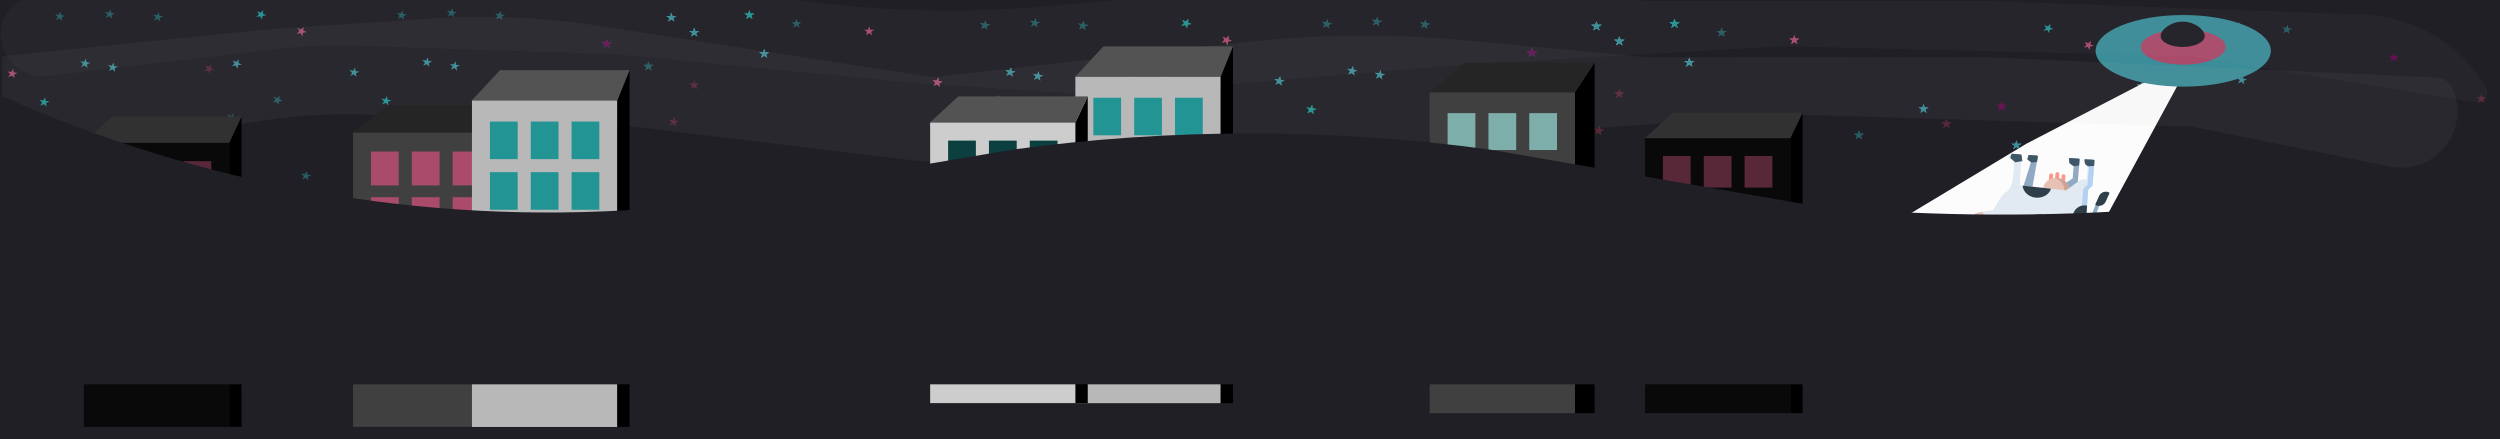 <svg width="1997" height="351" viewBox="0 0 1997 351" fill="none" xmlns="http://www.w3.org/2000/svg">
<g id="BlogHeader" clip-path="url(#clip0)">
<rect id="background" width="1997" height="351" fill="#1F1F25"/>
<g id="Stars">
<path id="Star" d="M1275.23 17L1276.2 19.764H1279.32L1276.79 21.472L1277.76 24.236L1275.23 22.528L1272.7 24.236L1273.67 21.472L1271.14 19.764H1274.27L1275.23 17Z" fill="#3B8D99"/>
<path id="Star_2" d="M1293.51 29L1294.48 31.764H1297.6L1295.07 33.472L1296.04 36.236L1293.51 34.528L1290.98 36.236L1291.95 33.472L1289.42 31.764H1292.54L1293.51 29Z" fill="#3B8D99"/>
<path id="Star_3" d="M1337.59 15L1338.56 17.764H1341.68L1339.16 19.472L1340.12 22.236L1337.59 20.528L1335.07 22.236L1336.03 19.472L1333.5 17.764H1336.63L1337.59 15Z" fill="#239494"/>
<path id="Star_4" d="M1223.62 38L1224.59 40.764H1227.71L1225.18 42.472L1226.15 45.236L1223.62 43.528L1221.09 45.236L1222.06 42.472L1219.53 40.764H1222.66L1223.62 38Z" fill="#265B63"/>
<path id="Star_5" d="M1256.95 56L1257.92 58.764H1261.04L1258.52 60.472L1259.48 63.236L1256.95 61.528L1254.42 63.236L1255.39 60.472L1252.86 58.764H1255.99L1256.95 56Z" fill="#265B63"/>
<path id="Star_6" d="M1375.23 22L1376.19 24.764H1379.32L1376.79 26.472L1377.75 29.236L1375.23 27.528L1372.7 29.236L1373.66 26.472L1371.14 24.764H1374.26L1375.23 22Z" fill="#265B63"/>
<path id="Star_7" d="M1349.42 46L1350.39 48.764H1353.51L1350.98 50.472L1351.95 53.236L1349.42 51.528L1346.89 53.236L1347.86 50.472L1345.33 48.764H1348.46L1349.42 46Z" fill="#3B8D99"/>
<path id="Star_8" d="M1275.23 17L1276.2 19.764H1279.32L1276.79 21.472L1277.76 24.236L1275.23 22.528L1272.7 24.236L1273.67 21.472L1271.14 19.764H1274.27L1275.23 17Z" fill="#3B8D99"/>
<path id="Star_9" d="M1293.51 29L1294.48 31.764H1297.6L1295.07 33.472L1296.04 36.236L1293.51 34.528L1290.98 36.236L1291.95 33.472L1289.42 31.764H1292.54L1293.51 29Z" fill="#3B8D99"/>
<path id="Star_10" d="M1337.59 15L1338.56 17.764H1341.68L1339.16 19.472L1340.12 22.236L1337.59 20.528L1335.07 22.236L1336.03 19.472L1333.5 17.764H1336.63L1337.59 15Z" fill="#239494"/>
<path id="Star_11" d="M1223.62 38L1224.59 40.764H1227.71L1225.18 42.472L1226.15 45.236L1223.62 43.528L1221.09 45.236L1222.06 42.472L1219.53 40.764H1222.66L1223.62 38Z" fill="#670852"/>
<path id="Star_12" d="M1256.95 56L1257.92 58.764H1261.04L1258.52 60.472L1259.48 63.236L1256.95 61.528L1254.42 63.236L1255.39 60.472L1252.86 58.764H1255.99L1256.95 56Z" fill="#265B63"/>
<path id="Star_13" d="M1349.42 46L1350.39 48.764H1353.51L1350.98 50.472L1351.95 53.236L1349.42 51.528L1346.89 53.236L1347.86 50.472L1345.33 48.764H1348.46L1349.42 46Z" fill="#3B8D99"/>
<path id="Star_14" d="M1536.51 83L1537.47 85.764H1540.6L1538.07 87.472L1539.04 90.236L1536.51 88.528L1533.98 90.236L1534.95 87.472L1532.42 85.764H1535.54L1536.51 83Z" fill="#3B8D99"/>
<path id="Star_15" d="M1554.79 95L1555.75 97.764H1558.88L1556.35 99.472L1557.32 102.236L1554.79 100.528L1552.26 102.236L1553.22 99.472L1550.7 97.764H1553.82L1554.79 95Z" fill="#582838"/>
<path id="Star_16" d="M1598.87 81L1599.84 83.764H1602.96L1600.43 85.472L1601.4 88.236L1598.87 86.528L1596.34 88.236L1597.31 85.472L1594.78 83.764H1597.91L1598.87 81Z" fill="#670852"/>
<path id="Star_17" d="M1484.9 104L1485.86 106.764H1488.99L1486.46 108.472L1487.43 111.236L1484.9 109.528L1482.37 111.236L1483.34 108.472L1480.81 106.764H1483.93L1484.9 104Z" fill="#265B63"/>
<path id="Star_18" d="M1610.7 112L1611.66 114.764H1614.79L1612.26 116.472L1613.23 119.236L1610.7 117.528L1608.17 119.236L1609.14 116.472L1606.61 114.764H1609.73L1610.7 112Z" fill="#3B8D99"/>
<path id="Star_19" d="M1433.29 28L1434.25 30.764H1437.38L1434.85 32.472L1435.82 35.236L1433.29 33.528L1430.76 35.236L1431.73 32.472L1429.2 30.764H1432.32L1433.29 28Z" fill="#AA4B6B"/>
<path id="Star_20" d="M1293.51 71L1294.48 73.764H1297.6L1295.07 75.472L1296.04 78.236L1293.51 76.528L1290.98 78.236L1291.95 75.472L1289.42 73.764H1292.54L1293.51 71Z" fill="#582838"/>
<path id="Star_21" d="M1279.06 107.944L1276.87 105.876L1274.07 107.178L1275.51 104.597L1273.32 102.529L1276.4 103.002L1277.84 100.422L1278.3 103.295L1281.39 103.769L1278.59 105.071L1279.06 107.944Z" fill="#582838"/>
<path id="Star_22" d="M1201.21 155.42L1199.02 153.352L1196.23 154.654L1197.66 152.073L1195.47 150.005L1198.55 150.478L1199.99 147.898L1200.46 150.771L1203.54 151.244L1200.75 152.547L1201.21 155.42Z" fill="#3B8D99"/>
<path id="Star_23" d="M1239.15 109.77L1236.96 107.701L1234.17 109.003L1235.6 106.423L1233.41 104.354L1236.49 104.828L1237.93 102.247L1238.4 105.121L1241.48 105.594L1238.69 106.896L1239.15 109.77Z" fill="#265B63"/>
<path id="Star_24" d="M985.291 151.145L983.096 149.077L980.303 150.379L981.74 147.798L979.545 145.73L982.628 146.203L984.065 143.623L984.533 146.496L987.616 146.97L984.823 148.272L985.291 151.145Z" fill="#265B63"/>
<path id="Star_25" d="M868.973 196.42L866.778 194.352L863.985 195.654L865.422 193.073L863.227 191.005L866.31 191.478L867.747 188.898L868.215 191.771L871.298 192.244L868.505 193.547L868.973 196.42Z" fill="#3B8D99"/>
<path id="Star_26" d="M830.996 64.427L828.801 62.359L826.008 63.661L827.445 61.08L825.25 59.012L828.333 59.486L829.77 56.905L830.238 59.778L833.321 60.252L830.527 61.554L830.996 64.427Z" fill="#3B8D99"/>
<path id="Star_27" d="M808.873 61.317L806.678 59.248L803.885 60.551L805.322 57.97L803.127 55.902L806.21 56.375L807.647 53.794L808.115 56.668L811.198 57.142L808.405 58.444L808.873 61.317Z" fill="#3B8D99"/>
<path id="Star_28" d="M776.208 92.204L774.013 90.136L771.22 91.438L772.657 88.858L770.462 86.789L773.545 87.263L774.982 84.682L775.45 87.555L778.533 88.029L775.74 89.331L776.208 92.204Z" fill="#239494"/>
<path id="Star_29" d="M867.017 24.145L864.823 22.077L862.029 23.379L863.466 20.798L861.271 18.73L864.354 19.203L865.791 16.623L866.259 19.496L869.342 19.97L866.549 21.272L867.017 24.145Z" fill="#265B63"/>
<path id="Star_30" d="M828.547 21.944L826.352 19.876L823.558 21.178L824.995 18.597L822.8 16.529L825.883 17.002L827.32 14.422L827.789 17.295L830.872 17.769L828.078 19.071L828.547 21.944Z" fill="#265B63"/>
<path id="Star_31" d="M750.7 69.42L748.505 67.352L745.711 68.654L747.148 66.073L744.953 64.005L748.036 64.478L749.473 61.898L749.942 64.771L753.025 65.245L750.231 66.547L750.7 69.42Z" fill="#AA4B6B"/>
<path id="Star_32" d="M788.638 23.77L786.444 21.701L783.65 23.003L785.087 20.423L782.892 18.354L785.975 18.828L787.412 16.247L787.881 19.12L790.964 19.594L788.17 20.896L788.638 23.77Z" fill="#265B63"/>
<path id="Star_33" d="M902.891 59.235L905.708 60.493L907.865 58.391L907.448 61.271L910.265 62.53L907.191 63.051L906.775 65.932L905.291 63.374L902.217 63.895L904.374 61.793L902.891 59.235Z" fill="#582838"/>
<path id="Star_34" d="M924.845 55.221L927.661 56.479L929.818 54.377L929.402 57.257L932.219 58.515L929.145 59.037L928.728 61.917L927.245 59.359L924.171 59.881L926.328 57.779L924.845 55.221Z" fill="#3B8D99"/>
<path id="Star_35" d="M944.388 15.894L947.205 17.152L949.362 15.05L948.945 17.93L951.762 19.188L948.688 19.71L948.272 22.59L946.788 20.032L943.714 20.554L945.871 18.452L944.388 15.894Z" fill="#239494"/>
<path id="Star_36" d="M883.597 108.459L886.413 109.717L888.57 107.615L888.154 110.495L890.971 111.754L887.897 112.275L887.48 115.155L885.997 112.598L882.923 113.119L885.08 111.017L883.597 108.459Z" fill="#265B63"/>
<path id="Star_37" d="M920.609 98.458L923.426 99.717L925.583 97.614L925.167 100.494L927.983 101.753L924.909 102.274L924.493 105.155L923.009 102.597L919.935 103.119L922.093 101.016L920.609 98.458Z" fill="#265B63"/>
<path id="Star_38" d="M976.667 29.337L979.484 30.595L981.641 28.492L981.225 31.373L984.041 32.631L980.967 33.153L980.551 36.033L979.068 33.475L975.994 33.997L978.151 31.895L976.667 29.337Z" fill="#AA4B6B"/>
<path id="Star_39" d="M957.515 84.216L960.332 85.474L962.489 83.372L962.072 86.252L964.889 87.51L961.815 88.032L961.399 90.912L959.915 88.354L956.841 88.876L958.998 86.774L957.515 84.216Z" fill="#265B63"/>
<path id="Star_40" d="M1104.1 63.427L1101.91 61.359L1099.11 62.661L1100.55 60.08L1098.35 58.012L1101.44 58.486L1102.87 55.905L1103.34 58.778L1106.43 59.252L1103.63 60.554L1104.1 63.427Z" fill="#3B8D99"/>
<path id="Star_41" d="M1081.98 60.317L1079.78 58.248L1076.99 59.551L1078.43 56.97L1076.23 54.902L1079.31 55.375L1080.75 52.794L1081.22 55.668L1084.3 56.142L1081.51 57.444L1081.98 60.317Z" fill="#3B8D99"/>
<path id="Star_42" d="M1049.31 91.204L1047.12 89.136L1044.32 90.438L1045.76 87.858L1043.57 85.789L1046.65 86.263L1048.09 83.682L1048.56 86.555L1051.64 87.029L1048.84 88.331L1049.31 91.204Z" fill="#239494"/>
<path id="Star_43" d="M1140.12 23.145L1137.93 21.077L1135.13 22.379L1136.57 19.798L1134.38 17.73L1137.46 18.203L1138.9 15.623L1139.36 18.496L1142.45 18.97L1139.65 20.272L1140.12 23.145Z" fill="#265B63"/>
<path id="Star_44" d="M1101.65 20.944L1099.46 18.876L1096.66 20.178L1098.1 17.597L1095.91 15.529L1098.99 16.002L1100.43 13.422L1100.89 16.295L1103.98 16.769L1101.18 18.071L1101.65 20.944Z" fill="#265B63"/>
<path id="Star_45" d="M1023.8 68.42L1021.61 66.352L1018.82 67.654L1020.25 65.073L1018.06 63.005L1021.14 63.478L1022.58 60.898L1023.05 63.771L1026.13 64.245L1023.34 65.547L1023.8 68.42Z" fill="#3B8D99"/>
<path id="Star_46" d="M1061.74 22.77L1059.55 20.701L1056.75 22.003L1058.19 19.423L1056 17.354L1059.08 17.828L1060.52 15.247L1060.99 18.12L1064.07 18.594L1061.27 19.896L1061.74 22.77Z" fill="#265B63"/>
</g>
<g id="Stars_2">
<path id="Star_47" d="M1275.23 17L1276.2 19.764H1279.32L1276.79 21.472L1277.76 24.236L1275.23 22.528L1272.7 24.236L1273.67 21.472L1271.14 19.764H1274.27L1275.23 17Z" fill="#3B8D99"/>
<path id="Star_48" d="M1293.51 29L1294.48 31.764H1297.6L1295.07 33.472L1296.04 36.236L1293.51 34.528L1290.98 36.236L1291.95 33.472L1289.42 31.764H1292.54L1293.51 29Z" fill="#3B8D99"/>
<path id="Star_49" d="M1337.59 15L1338.56 17.764H1341.68L1339.16 19.472L1340.12 22.236L1337.59 20.528L1335.07 22.236L1336.03 19.472L1333.5 17.764H1336.63L1337.59 15Z" fill="#239494"/>
<path id="Star_50" d="M1223.62 38L1224.59 40.764H1227.71L1225.18 42.472L1226.15 45.236L1223.62 43.528L1221.09 45.236L1222.06 42.472L1219.53 40.764H1222.66L1223.62 38Z" fill="#265B63"/>
<path id="Star_51" d="M1256.95 56L1257.92 58.764H1261.04L1258.52 60.472L1259.48 63.236L1256.95 61.528L1254.42 63.236L1255.39 60.472L1252.86 58.764H1255.99L1256.95 56Z" fill="#265B63"/>
<path id="Star_52" d="M1375.23 22L1376.19 24.764H1379.32L1376.79 26.472L1377.75 29.236L1375.23 27.528L1372.7 29.236L1373.66 26.472L1371.14 24.764H1374.26L1375.23 22Z" fill="#265B63"/>
<path id="Star_53" d="M1349.42 46L1350.39 48.764H1353.51L1350.98 50.472L1351.95 53.236L1349.42 51.528L1346.89 53.236L1347.86 50.472L1345.33 48.764H1348.46L1349.42 46Z" fill="#3B8D99"/>
<path id="Star_54" d="M1275.23 17L1276.2 19.764H1279.32L1276.79 21.472L1277.76 24.236L1275.23 22.528L1272.7 24.236L1273.67 21.472L1271.14 19.764H1274.27L1275.23 17Z" fill="#3B8D99"/>
<path id="Star_55" d="M1293.51 29L1294.48 31.764H1297.6L1295.07 33.472L1296.04 36.236L1293.51 34.528L1290.98 36.236L1291.95 33.472L1289.42 31.764H1292.54L1293.51 29Z" fill="#3B8D99"/>
<path id="Star_56" d="M1337.59 15L1338.56 17.764H1341.68L1339.16 19.472L1340.12 22.236L1337.59 20.528L1335.07 22.236L1336.03 19.472L1333.5 17.764H1336.63L1337.59 15Z" fill="#239494"/>
<path id="Star_57" d="M1223.62 38L1224.59 40.764H1227.71L1225.18 42.472L1226.15 45.236L1223.62 43.528L1221.09 45.236L1222.06 42.472L1219.53 40.764H1222.66L1223.62 38Z" fill="#670852"/>
<path id="Star_58" d="M1256.95 56L1257.92 58.764H1261.04L1258.52 60.472L1259.48 63.236L1256.95 61.528L1254.42 63.236L1255.39 60.472L1252.86 58.764H1255.99L1256.95 56Z" fill="#265B63"/>
<path id="Star_59" d="M1349.42 46L1350.39 48.764H1353.51L1350.98 50.472L1351.95 53.236L1349.42 51.528L1346.89 53.236L1347.86 50.472L1345.33 48.764H1348.46L1349.42 46Z" fill="#3B8D99"/>
<path id="Star_60" d="M1536.51 83L1537.47 85.764H1540.6L1538.07 87.472L1539.04 90.236L1536.51 88.528L1533.98 90.236L1534.95 87.472L1532.42 85.764H1535.54L1536.51 83Z" fill="#3B8D99"/>
<path id="Star_61" d="M1554.79 95L1555.75 97.764H1558.88L1556.35 99.472L1557.32 102.236L1554.79 100.528L1552.26 102.236L1553.22 99.472L1550.7 97.764H1553.82L1554.79 95Z" fill="#582838"/>
<path id="Star_62" d="M1598.87 81L1599.84 83.764H1602.96L1600.43 85.472L1601.4 88.236L1598.87 86.528L1596.34 88.236L1597.31 85.472L1594.78 83.764H1597.91L1598.87 81Z" fill="#670852"/>
<path id="Star_63" d="M1484.9 104L1485.86 106.764H1488.99L1486.46 108.472L1487.43 111.236L1484.9 109.528L1482.37 111.236L1483.34 108.472L1480.81 106.764H1483.93L1484.9 104Z" fill="#265B63"/>
<path id="Star_64" d="M1610.7 112L1611.66 114.764H1614.79L1612.26 116.472L1613.23 119.236L1610.7 117.528L1608.17 119.236L1609.14 116.472L1606.61 114.764H1609.73L1610.7 112Z" fill="#3B8D99"/>
<path id="Star_65" d="M1433.29 28L1434.25 30.764H1437.38L1434.85 32.472L1435.82 35.236L1433.29 33.528L1430.76 35.236L1431.73 32.472L1429.2 30.764H1432.32L1433.29 28Z" fill="#AA4B6B"/>
<path id="Star_66" d="M1293.51 71L1294.48 73.764H1297.6L1295.07 75.472L1296.04 78.236L1293.51 76.528L1290.98 78.236L1291.95 75.472L1289.42 73.764H1292.54L1293.51 71Z" fill="#582838"/>
<path id="Star_67" d="M1279.06 107.944L1276.87 105.876L1274.07 107.178L1275.51 104.597L1273.32 102.529L1276.4 103.002L1277.84 100.422L1278.3 103.295L1281.39 103.769L1278.59 105.071L1279.06 107.944Z" fill="#582838"/>
<path id="Star_68" d="M1201.21 155.42L1199.02 153.352L1196.23 154.654L1197.66 152.073L1195.47 150.005L1198.55 150.478L1199.99 147.898L1200.46 150.771L1203.54 151.244L1200.75 152.547L1201.21 155.42Z" fill="#3B8D99"/>
<path id="Star_69" d="M1239.15 109.77L1236.96 107.701L1234.17 109.003L1235.6 106.423L1233.41 104.354L1236.49 104.828L1237.93 102.247L1238.4 105.121L1241.48 105.594L1238.69 106.896L1239.15 109.77Z" fill="#265B63"/>
<path id="Star_70" d="M985.291 151.145L983.096 149.077L980.303 150.379L981.74 147.798L979.545 145.73L982.628 146.203L984.065 143.623L984.533 146.496L987.616 146.97L984.823 148.272L985.291 151.145Z" fill="#265B63"/>
<path id="Star_71" d="M868.973 196.42L866.778 194.352L863.985 195.654L865.422 193.073L863.227 191.005L866.31 191.478L867.747 188.898L868.215 191.771L871.298 192.244L868.505 193.547L868.973 196.42Z" fill="#3B8D99"/>
<path id="Star_72" d="M830.996 64.427L828.801 62.359L826.008 63.661L827.445 61.08L825.25 59.012L828.333 59.486L829.77 56.905L830.238 59.778L833.321 60.252L830.527 61.554L830.996 64.427Z" fill="#3B8D99"/>
<path id="Star_73" d="M808.873 61.317L806.678 59.248L803.885 60.551L805.322 57.97L803.127 55.902L806.21 56.375L807.647 53.794L808.115 56.668L811.198 57.142L808.405 58.444L808.873 61.317Z" fill="#3B8D99"/>
<path id="Star_74" d="M776.208 92.204L774.013 90.136L771.22 91.438L772.657 88.858L770.462 86.789L773.545 87.263L774.982 84.682L775.45 87.555L778.533 88.029L775.74 89.331L776.208 92.204Z" fill="#239494"/>
<path id="Star_75" d="M867.017 24.145L864.823 22.077L862.029 23.379L863.466 20.798L861.271 18.73L864.354 19.203L865.791 16.623L866.259 19.496L869.342 19.97L866.549 21.272L867.017 24.145Z" fill="#265B63"/>
<path id="Star_76" d="M828.547 21.944L826.352 19.876L823.558 21.178L824.995 18.597L822.8 16.529L825.883 17.002L827.32 14.422L827.789 17.295L830.872 17.769L828.078 19.071L828.547 21.944Z" fill="#265B63"/>
<path id="Star_77" d="M750.699 69.42L748.504 67.352L745.711 68.654L747.148 66.073L744.953 64.005L748.036 64.478L749.473 61.898L749.941 64.771L753.024 65.245L750.231 66.547L750.699 69.42Z" fill="#AA4B6B"/>
<path id="Star_78" d="M788.638 23.77L786.444 21.701L783.65 23.003L785.087 20.423L782.892 18.354L785.975 18.828L787.412 16.247L787.881 19.12L790.964 19.594L788.17 20.896L788.638 23.77Z" fill="#265B63"/>
<path id="Star_79" d="M902.891 59.235L905.708 60.493L907.865 58.391L907.448 61.271L910.265 62.53L907.191 63.051L906.775 65.932L905.291 63.374L902.217 63.895L904.374 61.793L902.891 59.235Z" fill="#582838"/>
<path id="Star_80" d="M924.845 55.221L927.661 56.479L929.818 54.377L929.402 57.257L932.219 58.515L929.145 59.037L928.728 61.917L927.245 59.359L924.171 59.881L926.328 57.779L924.845 55.221Z" fill="#3B8D99"/>
<path id="Star_81" d="M944.388 15.894L947.205 17.152L949.362 15.05L948.945 17.93L951.762 19.188L948.688 19.71L948.272 22.59L946.788 20.032L943.714 20.554L945.871 18.452L944.388 15.894Z" fill="#239494"/>
<path id="Star_82" d="M883.597 108.459L886.413 109.717L888.57 107.615L888.154 110.495L890.971 111.754L887.897 112.275L887.48 115.155L885.997 112.598L882.923 113.119L885.08 111.017L883.597 108.459Z" fill="#265B63"/>
<path id="Star_83" d="M920.609 98.458L923.426 99.717L925.583 97.614L925.167 100.494L927.983 101.753L924.909 102.274L924.493 105.155L923.009 102.597L919.935 103.119L922.093 101.016L920.609 98.458Z" fill="#265B63"/>
<path id="Star_84" d="M976.667 29.337L979.484 30.595L981.641 28.492L981.225 31.373L984.041 32.631L980.967 33.153L980.551 36.033L979.068 33.475L975.994 33.997L978.151 31.895L976.667 29.337Z" fill="#AA4B6B"/>
<path id="Star_85" d="M957.515 84.216L960.332 85.474L962.489 83.372L962.072 86.252L964.889 87.51L961.815 88.032L961.399 90.912L959.915 88.354L956.841 88.876L958.998 86.774L957.515 84.216Z" fill="#265B63"/>
<path id="Star_86" d="M1104.1 63.427L1101.91 61.359L1099.11 62.661L1100.55 60.08L1098.35 58.012L1101.44 58.486L1102.87 55.905L1103.34 58.778L1106.43 59.252L1103.63 60.554L1104.1 63.427Z" fill="#3B8D99"/>
<path id="Star_87" d="M1081.98 60.317L1079.78 58.248L1076.99 59.551L1078.43 56.97L1076.23 54.902L1079.31 55.375L1080.75 52.794L1081.22 55.668L1084.3 56.142L1081.51 57.444L1081.98 60.317Z" fill="#3B8D99"/>
<path id="Star_88" d="M1049.31 91.204L1047.12 89.136L1044.32 90.438L1045.76 87.858L1043.57 85.789L1046.65 86.263L1048.09 83.682L1048.56 86.555L1051.64 87.029L1048.84 88.331L1049.31 91.204Z" fill="#239494"/>
<path id="Star_89" d="M1140.12 23.145L1137.93 21.077L1135.13 22.379L1136.57 19.798L1134.38 17.73L1137.46 18.203L1138.9 15.623L1139.36 18.496L1142.45 18.97L1139.65 20.272L1140.12 23.145Z" fill="#265B63"/>
<path id="Star_90" d="M1101.65 20.944L1099.46 18.876L1096.66 20.178L1098.1 17.597L1095.91 15.529L1098.99 16.002L1100.43 13.422L1100.89 16.295L1103.98 16.769L1101.18 18.071L1101.65 20.944Z" fill="#265B63"/>
<path id="Star_91" d="M1023.8 68.42L1021.61 66.352L1018.82 67.654L1020.25 65.073L1018.06 63.005L1021.14 63.478L1022.58 60.898L1023.05 63.771L1026.13 64.245L1023.34 65.547L1023.8 68.42Z" fill="#3B8D99"/>
<path id="Star_92" d="M1061.74 22.77L1059.55 20.701L1056.75 22.003L1058.19 19.423L1056 17.354L1059.08 17.828L1060.52 15.247L1060.99 18.12L1064.07 18.594L1061.27 19.896L1061.74 22.77Z" fill="#265B63"/>
<path id="Star_93" d="M1912.2 42L1913.17 44.764H1916.29L1913.76 46.472L1914.73 49.236L1912.2 47.528L1909.67 49.236L1910.64 46.472L1908.11 44.764H1911.24L1912.2 42Z" fill="#670852"/>
<path id="Star_94" d="M1982.09 75L1983.06 77.764H1986.18L1983.65 79.472L1984.62 82.236L1982.09 80.528L1979.56 82.236L1980.53 79.472L1978 77.764H1981.13L1982.09 75Z" fill="#582838"/>
<path id="Star_95" d="M1632.97 19.894L1635.79 21.152L1637.94 19.05L1637.53 21.93L1640.34 23.188L1637.27 23.71L1636.85 26.59L1635.37 24.032L1632.3 24.554L1634.45 22.452L1632.97 19.894Z" fill="#239494"/>
<path id="Star_96" d="M1665.25 33.337L1668.07 34.595L1670.22 32.492L1669.81 35.373L1672.62 36.631L1669.55 37.153L1669.13 40.033L1667.65 37.475L1664.57 37.997L1666.73 35.895L1665.25 33.337Z" fill="#AA4B6B"/>
<path id="Star_97" d="M1792.68 67.427L1790.49 65.359L1787.69 66.661L1789.13 64.08L1786.94 62.012L1790.02 62.486L1791.46 59.905L1791.92 62.778L1795.01 63.252L1792.21 64.554L1792.68 67.427Z" fill="#3B8D99"/>
<path id="Star_98" d="M1770.56 64.317L1768.36 62.248L1765.57 63.551L1767.01 60.97L1764.81 58.902L1767.9 59.375L1769.33 56.794L1769.8 59.668L1772.88 60.142L1770.09 61.444L1770.56 64.317Z" fill="#3B8D99"/>
<path id="Star_99" d="M1828.7 27.145L1826.51 25.077L1823.71 26.379L1825.15 23.798L1822.96 21.73L1826.04 22.203L1827.48 19.623L1827.95 22.496L1831.03 22.97L1828.23 24.272L1828.7 27.145Z" fill="#265B63"/>
<path id="Star_100" d="M1790.23 24.944L1788.04 22.876L1785.24 24.178L1786.68 21.597L1784.49 19.529L1787.57 20.002L1789.01 17.422L1789.47 20.295L1792.56 20.769L1789.76 22.071L1790.23 24.944Z" fill="#265B63"/>
<path id="Star_101" d="M1712.39 72.42L1710.19 70.352L1707.4 71.654L1708.83 69.073L1706.64 67.005L1709.72 67.478L1711.16 64.898L1711.63 67.771L1714.71 68.245L1711.92 69.547L1712.39 72.42Z" fill="#3B8D99"/>
<path id="Star_102" d="M1750.32 26.77L1748.13 24.701L1745.34 26.003L1746.77 23.423L1744.58 21.354L1747.66 21.828L1749.1 19.247L1749.57 22.12L1752.65 22.594L1749.86 23.896L1750.32 26.77Z" fill="#265B63"/>
</g>
<g id="Stars_3">
<path id="Star_103" d="M536.232 10L537.197 12.764H540.322L537.794 14.472L538.76 17.236L536.232 15.528L533.704 17.236L534.669 14.472L532.141 12.764H535.266L536.232 10Z" fill="#3B8D99"/>
<path id="Star_104" d="M554.51 22L555.476 24.764H558.601L556.073 26.472L557.038 29.236L554.51 27.528L551.982 29.236L552.948 26.472L550.42 24.764H553.545L554.51 22Z" fill="#3B8D99"/>
<path id="Star_105" d="M598.594 8L599.559 10.764H602.684L600.156 12.472L601.122 15.236L598.594 13.528L596.066 15.236L597.031 12.472L594.503 10.764H597.628L598.594 8Z" fill="#239494"/>
<path id="Star_106" d="M484.621 31L485.587 33.764H488.712L486.184 35.472L487.149 38.236L484.621 36.528L482.093 38.236L483.059 35.472L480.531 33.764H483.656L484.621 31Z" fill="#265B63"/>
<path id="Star_107" d="M517.953 49L518.918 51.764H522.043L519.515 53.472L520.481 56.236L517.953 54.528L515.425 56.236L516.39 53.472L513.862 51.764H516.987L517.953 49Z" fill="#265B63"/>
<path id="Star_108" d="M636.227 15L637.192 17.764H640.317L637.789 19.472L638.755 22.236L636.227 20.528L633.699 22.236L634.664 19.472L632.136 17.764H635.261L636.227 15Z" fill="#265B63"/>
<path id="Star_109" d="M610.421 39L611.387 41.764H614.512L611.984 43.472L612.949 46.236L610.421 44.528L607.893 46.236L608.859 43.472L606.331 41.764H609.456L610.421 39Z" fill="#3B8D99"/>
<path id="Star_110" d="M536.232 10L537.197 12.764H540.322L537.794 14.472L538.76 17.236L536.232 15.528L533.704 17.236L534.669 14.472L532.141 12.764H535.266L536.232 10Z" fill="#3B8D99"/>
<path id="Star_111" d="M554.51 22L555.476 24.764H558.601L556.073 26.472L557.038 29.236L554.51 27.528L551.982 29.236L552.948 26.472L550.42 24.764H553.545L554.51 22Z" fill="#3B8D99"/>
<path id="Star_112" d="M598.594 8L599.559 10.764H602.684L600.156 12.472L601.122 15.236L598.594 13.528L596.066 15.236L597.031 12.472L594.503 10.764H597.628L598.594 8Z" fill="#239494"/>
<path id="Star_113" d="M484.621 31L485.587 33.764H488.712L486.184 35.472L487.149 38.236L484.621 36.528L482.093 38.236L483.059 35.472L480.531 33.764H483.656L484.621 31Z" fill="#670852"/>
<path id="Star_114" d="M517.953 49L518.918 51.764H522.043L519.515 53.472L520.481 56.236L517.953 54.528L515.425 56.236L516.39 53.472L513.862 51.764H516.987L517.953 49Z" fill="#265B63"/>
<path id="Star_115" d="M610.421 39L611.387 41.764H614.512L611.984 43.472L612.949 46.236L610.421 44.528L607.893 46.236L608.859 43.472L606.331 41.764H609.456L610.421 39Z" fill="#3B8D99"/>
<path id="Star_116" d="M797.509 76L798.474 78.764H801.599L799.071 80.472L800.037 83.236L797.509 81.528L794.981 83.236L795.946 80.472L793.419 78.764H796.543L797.509 76Z" fill="#3B8D99"/>
<path id="Star_117" d="M815.787 88L816.753 90.764H819.878L817.35 92.472L818.315 95.236L815.787 93.528L813.259 95.236L814.225 92.472L811.697 90.764H814.822L815.787 88Z" fill="#582838"/>
<path id="Star_118" d="M859.871 74L860.837 76.764H863.962L861.434 78.472L862.399 81.236L859.871 79.528L857.343 81.236L858.309 78.472L855.781 76.764H858.906L859.871 74Z" fill="#670852"/>
<path id="Star_119" d="M745.899 97L746.864 99.764H749.989L747.461 101.472L748.427 104.236L745.899 102.528L743.371 104.236L744.336 101.472L741.808 99.764H744.933L745.899 97Z" fill="#265B63"/>
<path id="Star_120" d="M871.699 105L872.664 107.764H875.789L873.261 109.472L874.227 112.236L871.699 110.528L869.171 112.236L870.136 109.472L867.608 107.764H870.733L871.699 105Z" fill="#3B8D99"/>
<path id="Star_121" d="M694.288 21L695.254 23.764H698.379L695.851 25.472L696.816 28.236L694.288 26.528L691.76 28.236L692.726 25.472L690.198 23.764H693.323L694.288 21Z" fill="#AA4B6B"/>
<path id="Star_122" d="M554.51 64L555.476 66.764H558.601L556.073 68.472L557.038 71.236L554.51 69.528L551.982 71.236L552.948 68.472L550.42 66.764H553.545L554.51 64Z" fill="#582838"/>
<path id="Star_123" d="M540.062 100.944L537.867 98.876L535.074 100.178L536.511 97.597L534.316 95.529L537.399 96.002L538.836 93.422L539.304 96.295L542.387 96.769L539.594 98.071L540.062 100.944Z" fill="#582838"/>
<path id="Star_124" d="M462.215 148.42L460.02 146.352L457.226 147.654L458.663 145.073L456.468 143.005L459.551 143.478L460.988 140.898L461.457 143.771L464.54 144.244L461.746 145.547L462.215 148.42Z" fill="#3B8D99"/>
<path id="Star_125" d="M500.154 102.77L497.959 100.701L495.165 102.003L496.602 99.423L494.407 97.354L497.49 97.828L498.927 95.247L499.396 98.121L502.479 98.594L499.685 99.896L500.154 102.77Z" fill="#265B63"/>
<path id="Star_126" d="M246.291 144.145L244.096 142.077L241.303 143.379L242.74 140.798L240.545 138.73L243.628 139.203L245.065 136.623L245.533 139.496L248.616 139.97L245.823 141.272L246.291 144.145Z" fill="#265B63"/>
<path id="Star_127" d="M129.973 189.42L127.778 187.352L124.985 188.654L126.422 186.073L124.227 184.005L127.31 184.478L128.747 181.898L129.215 184.771L132.298 185.244L129.505 186.547L129.973 189.42Z" fill="#3B8D99"/>
<path id="Star_128" d="M91.996 57.427L89.801 55.359L87.007 56.661L88.445 54.08L86.25 52.012L89.333 52.486L90.77 49.905L91.238 52.778L94.321 53.252L91.528 54.554L91.996 57.427Z" fill="#3B8D99"/>
<path id="Star_129" d="M69.873 54.317L67.678 52.248L64.885 53.551L66.322 50.97L64.127 48.902L67.21 49.375L68.647 46.794L69.115 49.668L72.198 50.142L69.405 51.444L69.873 54.317Z" fill="#3B8D99"/>
<path id="Star_130" d="M37.208 85.204L35.013 83.136L32.22 84.438L33.657 81.858L31.462 79.789L34.545 80.263L35.982 77.682L36.45 80.555L39.533 81.029L36.74 82.331L37.208 85.204Z" fill="#239494"/>
<path id="Star_131" d="M128.017 17.145L125.823 15.077L123.029 16.379L124.466 13.798L122.271 11.73L125.354 12.203L126.791 9.623L127.259 12.496L130.342 12.97L127.549 14.272L128.017 17.145Z" fill="#265B63"/>
<path id="Star_132" d="M89.547 14.944L87.352 12.876L84.558 14.178L85.995 11.597L83.8 9.529L86.883 10.002L88.32 7.422L88.789 10.295L91.872 10.769L89.078 12.071L89.547 14.944Z" fill="#265B63"/>
<path id="Star_133" d="M11.7 62.42L9.505 60.352L6.711 61.654L8.148 59.073L5.953 57.005L9.036 57.478L10.473 54.898L10.942 57.771L14.025 58.245L11.231 59.547L11.7 62.42Z" fill="#AA4B6B"/>
<path id="Star_134" d="M49.639 16.77L47.444 14.701L44.65 16.003L46.087 13.423L43.892 11.354L46.975 11.828L48.412 9.247L48.881 12.12L51.964 12.594L49.17 13.896L49.639 16.77Z" fill="#265B63"/>
<path id="Star_135" d="M163.891 52.235L166.708 53.493L168.865 51.391L168.448 54.271L171.265 55.53L168.191 56.051L167.775 58.932L166.291 56.374L163.217 56.895L165.374 54.793L163.891 52.235Z" fill="#582838"/>
<path id="Star_136" d="M185.845 48.221L188.661 49.479L190.818 47.377L190.402 50.257L193.219 51.515L190.145 52.037L189.728 54.917L188.245 52.359L185.171 52.881L187.328 50.779L185.845 48.221Z" fill="#3B8D99"/>
<path id="Star_137" d="M205.388 8.894L208.205 10.152L210.362 8.05L209.945 10.93L212.762 12.188L209.688 12.71L209.272 15.59L207.788 13.032L204.714 13.554L206.871 11.452L205.388 8.894Z" fill="#239494"/>
<path id="Star_138" d="M144.597 101.459L147.413 102.717L149.57 100.615L149.154 103.495L151.971 104.754L148.897 105.275L148.48 108.155L146.997 105.598L143.923 106.119L146.08 104.017L144.597 101.459Z" fill="#265B63"/>
<path id="Star_139" d="M181.609 91.458L184.426 92.717L186.583 90.614L186.167 93.494L188.983 94.753L185.909 95.275L185.493 98.155L184.009 95.597L180.935 96.118L183.093 94.016L181.609 91.458Z" fill="#265B63"/>
<path id="Star_140" d="M237.667 22.337L240.484 23.595L242.641 21.492L242.225 24.373L245.041 25.631L241.967 26.153L241.551 29.033L240.068 26.475L236.994 26.997L239.151 24.895L237.667 22.337Z" fill="#AA4B6B"/>
<path id="Star_141" d="M218.515 77.216L221.332 78.474L223.489 76.372L223.072 79.252L225.889 80.51L222.815 81.032L222.399 83.912L220.915 81.354L217.841 81.876L219.998 79.774L218.515 77.216Z" fill="#265B63"/>
<path id="Star_142" d="M365.101 56.427L362.906 54.359L360.112 55.661L361.549 53.08L359.355 51.012L362.438 51.486L363.875 48.905L364.343 51.778L367.426 52.252L364.632 53.554L365.101 56.427Z" fill="#3B8D99"/>
<path id="Star_143" d="M342.978 53.317L340.783 51.248L337.989 52.551L339.426 49.97L337.232 47.902L340.315 48.375L341.752 45.794L342.22 48.668L345.303 49.142L342.509 50.444L342.978 53.317Z" fill="#3B8D99"/>
<path id="Star_144" d="M310.313 84.204L308.118 82.136L305.325 83.438L306.762 80.858L304.567 78.789L307.65 79.263L309.087 76.682L309.555 79.555L312.638 80.029L309.845 81.331L310.313 84.204Z" fill="#239494"/>
<path id="Star_145" d="M401.122 16.145L398.927 14.077L396.133 15.379L397.57 12.798L395.376 10.73L398.459 11.203L399.896 8.623L400.364 11.496L403.447 11.97L400.653 13.272L401.122 16.145Z" fill="#265B63"/>
<path id="Star_146" d="M362.652 13.944L360.457 11.876L357.663 13.178L359.1 10.597L356.905 8.529L359.988 9.002L361.425 6.422L361.894 9.295L364.977 9.769L362.183 11.071L362.652 13.944Z" fill="#265B63"/>
<path id="Star_147" d="M284.804 61.42L282.609 59.352L279.816 60.654L281.253 58.073L279.058 56.005L282.141 56.478L283.578 53.898L284.046 56.771L287.129 57.245L284.336 58.547L284.804 61.42Z" fill="#3B8D99"/>
<path id="Star_148" d="M322.743 15.77L320.548 13.701L317.755 15.003L319.192 12.423L316.997 10.354L320.08 10.828L321.517 8.247L321.985 11.12L325.068 11.594L322.275 12.896L322.743 15.77Z" fill="#265B63"/>
</g>
<g id="Frame">
<g id="LightBeam" filter="url(#filter0_d)">
<path d="M1446.5 214.414L1618.51 110.889L1751.61 41.786L1642.43 243.117L1547.88 236.635L1446.5 214.414Z" fill="#FCFCFC"/>
</g>
<g id="cow" filter="url(#filter1_d)">
<g id="Group">
<path id="Vector" d="M1638.58 134.471C1639.43 134.534 1640.07 135.258 1640.01 136.087L1639.7 139.942C1639.64 140.771 1638.89 141.392 1638.04 141.328C1637.18 141.265 1636.54 140.542 1636.61 139.712L1636.91 135.857C1636.98 135.028 1637.72 134.408 1638.58 134.471Z" fill="#FF968A"/>
<path id="Vector_2" d="M1648.43 135.199C1649.29 135.263 1649.93 135.986 1649.86 136.815L1649.56 140.67C1649.49 141.499 1648.75 142.12 1647.89 142.056C1647.04 141.993 1646.4 141.27 1646.46 140.441L1646.76 136.586C1646.83 135.756 1647.57 135.136 1648.43 135.199Z" fill="#FF968A"/>
<path id="Vector_3" d="M1643.57 133.517C1644.42 133.58 1645.06 134.303 1645 135.132L1644.69 138.987C1644.63 139.817 1643.88 140.437 1643.03 140.374C1642.17 140.311 1641.53 139.587 1641.6 138.758L1641.9 134.903C1641.97 134.074 1642.71 133.453 1643.57 133.517Z" fill="#FF968A"/>
</g>
<g id="Group_2">
<path id="Vector_4" d="M1675.93 158.705C1676.73 158.999 1677.14 159.868 1676.83 160.646L1673.97 168.02C1672.46 171.897 1667.98 173.859 1663.99 172.395C1663.19 172.101 1662.78 171.232 1663.08 170.454C1663.39 169.676 1664.28 169.284 1665.09 169.579C1667.48 170.455 1670.16 169.278 1671.06 166.955L1673.93 159.581C1674.23 158.803 1675.13 158.411 1675.93 158.705Z" fill="#91AAC4"/>
<path id="Vector_5" d="M1619.57 122.439L1620.28 120.222C1620.36 119.958 1620.64 119.784 1620.96 119.808L1627.18 120.268C1627.61 120.3 1627.92 120.652 1627.85 121.026L1627.22 124.56L1623.27 146.803L1614.8 149.406L1622.45 125.129C1622.47 125.059 1622.47 124.988 1622.47 124.917C1622.45 124.745 1622.34 124.585 1622.17 124.484L1619.84 123.087C1619.6 122.943 1619.49 122.683 1619.57 122.439Z" fill="#91AAC4"/>
</g>
<path id="Vector_6" d="M1619.53 122.964L1620.27 120.311C1620.36 119.995 1620.64 119.784 1620.96 119.807L1627.18 120.268C1627.61 120.3 1627.91 120.715 1627.84 121.162L1627.15 125.386L1622.39 125.878C1622.37 125.673 1622.27 125.484 1622.1 125.366L1619.79 123.733C1619.55 123.566 1619.45 123.256 1619.53 122.964Z" fill="#3F5666"/>
<path id="Vector_7" d="M1655.65 138.5L1656.39 129.119C1656.4 128.96 1656.36 128.803 1656.27 128.676C1656.22 128.61 1656.17 128.554 1656.1 128.505L1653.34 126.552C1653.17 126.436 1653.07 126.257 1653.05 126.062L1652.72 122.982C1652.67 122.549 1653.04 122.183 1653.48 122.216L1660.51 122.736C1660.9 122.765 1661.19 123.099 1661.16 123.482L1659.67 142.55L1653.48 148.769L1642.55 150.428L1651.04 141.488L1655.65 138.5Z" fill="#91AAC4"/>
<path id="Vector_8" d="M1653.48 122.216L1660.51 122.736C1660.9 122.765 1661.19 123.099 1661.16 123.482L1660.79 128.258L1656.27 128.676C1656.22 128.61 1656.17 128.553 1656.1 128.505L1653.34 126.552C1653.17 126.436 1653.07 126.257 1653.05 126.062L1652.72 122.982C1652.67 122.55 1653.04 122.183 1653.48 122.216Z" fill="#3F5666"/>
<path id="Vector_9" d="M1643.19 138.262C1637.44 137.835 1632.45 141.544 1632.06 146.544C1631.67 151.545 1636.02 155.944 1641.77 156.371C1647.53 156.797 1652.51 153.089 1652.91 148.088C1653.3 143.088 1648.95 138.688 1643.19 138.262Z" fill="#E8C1B5"/>
<path id="Vector_10" d="M1648.93 147.793C1648.58 152.203 1644.66 155.606 1639.8 156.057C1640.43 156.212 1641.09 156.32 1641.77 156.37C1647.53 156.797 1652.51 153.088 1652.91 148.088C1653.3 143.087 1648.95 138.688 1643.19 138.261C1642.51 138.211 1641.85 138.22 1641.19 138.281C1645.93 139.443 1649.28 143.383 1648.93 147.793Z" fill="#CCA295"/>
<path id="Vector_11" d="M1574.83 173.944L1575.15 169.765C1575.35 167.255 1580.29 165.502 1580.29 165.502L1582.52 165.187L1592.13 163.824C1592.13 163.824 1592.15 163.819 1592.18 163.811L1592.18 163.811C1592.65 163.683 1598.86 150.955 1602.56 149.316C1609.38 146.29 1608.76 125.863 1608.76 125.863C1608.76 125.779 1608.73 125.695 1608.7 125.619C1608.66 125.525 1608.6 125.443 1608.52 125.374L1604.96 122.354C1604.75 122.171 1604.67 121.885 1604.76 121.622L1605.57 119.202C1605.67 118.895 1605.98 118.697 1606.32 118.722L1613.08 119.223C1613.45 119.25 1613.76 119.518 1613.82 119.871L1614.46 124.647L1613.28 143.489C1613.33 143.832 1613.63 144.097 1613.99 144.132L1614.72 144.212L1637.83 146.709L1650.06 148.031C1650.27 148.053 1650.48 147.996 1650.65 147.867L1656.04 143.915L1662.04 139.546C1663.04 139.348 1663.04 139.348 1663.04 139.348L1666.05 139.348C1666.49 139.381 1666.88 139.065 1666.92 138.641L1667.65 129.245C1667.66 129.121 1667.64 128.996 1667.59 128.884C1667.54 128.78 1667.47 128.682 1667.38 128.607L1665.63 127.136C1665.49 127.019 1665.39 126.859 1665.36 126.687L1664.88 124.017C1664.79 123.523 1665.21 123.083 1665.73 123.122L1672.34 123.611C1672.78 123.644 1673.11 124.013 1673.08 124.435L1671.53 144.086C1671.51 144.384 1671.31 144.641 1671.02 144.746L1668.54 147.038C1668.24 147.145 1668.04 147.402 1668.02 147.698L1667.11 160.268L1666.39 170.126C1666.17 173.128 1664.89 175.823 1662.91 177.887C1660.31 180.603 1656.52 182.236 1652.37 182.058L1639.04 181.121L1617.28 179.588L1612.49 179.252L1590.86 180.582C1589.47 180.479 1588.18 179.85 1587.28 178.837L1586.23 177.665C1585.32 176.654 1584.03 176.027 1582.65 175.924L1576.17 175.444C1575.37 175.385 1574.77 174.712 1574.83 173.944Z" fill="#E1E9F2"/>
<path id="Vector_12" d="M1667.54 143.395C1667.52 143.703 1667.32 143.971 1667.03 144.081L1664.58 146.465C1664.29 146.577 1664.09 146.843 1664.07 147.151L1663.12 160.172L1662.37 170.385C1662.14 173.497 1660.87 176.291 1658.92 178.437C1657.42 180.089 1655.51 181.354 1653.38 182.09C1657.17 182.049 1660.61 180.449 1663.01 177.894C1664.96 175.827 1666.22 173.132 1666.44 170.13L1667.16 160.271L1668.07 147.703C1668.1 147.406 1668.3 147.15 1668.58 147.043L1671.03 144.747C1671.31 144.642 1671.51 144.383 1671.54 144.086L1673.08 124.436C1673.11 124.013 1672.79 123.645 1672.35 123.612L1669.11 123.373L1667.54 143.395Z" fill="#B3D2F2"/>
<g id="Group_3">
<path id="Vector_13" d="M1665.86 123.133L1672.35 123.613C1672.79 123.646 1673.11 124.015 1673.08 124.44L1672.76 128.536L1667.68 128.89C1667.63 128.786 1667.56 128.69 1667.47 128.614L1665.75 127.146C1665.61 127.029 1665.52 126.869 1665.49 126.698L1665.02 124.028C1664.93 123.535 1665.35 123.095 1665.86 123.133Z" fill="#3F5666"/>
<path id="Vector_14" d="M1605.9 121.708L1606.71 119.287C1606.81 118.981 1607.11 118.782 1607.44 118.806L1614.1 119.299C1614.46 119.326 1614.76 119.592 1614.82 119.945L1615.45 124.72L1609.78 125.699C1609.74 125.605 1609.68 125.522 1609.6 125.453L1606.11 122.439C1605.9 122.257 1605.82 121.97 1605.9 121.708Z" fill="#3F5666"/>
</g>
<path id="Vector_15" d="M1618.03 177.112C1618.49 171.218 1623.79 166.804 1629.86 167.254C1635.93 167.703 1640.48 172.846 1640.01 178.74C1639.95 179.579 1639.78 180.388 1639.53 181.157L1618.14 179.652C1618 178.83 1617.96 177.98 1618.03 177.112Z" fill="#2F3F4A"/>
<path id="Vector_16" d="M1574.27 173.918L1574.59 169.785C1574.79 167.303 1580.91 165.66 1580.91 165.66L1583.68 165.391C1586.06 169.163 1584.08 173.132 1581.91 175.869L1575.98 175.43C1574.98 175.356 1574.21 174.678 1574.27 173.918Z" fill="#E5BEB3"/>
<g id="Group_4">
<path id="Vector_17" d="M1655.82 168.399C1656.21 163.422 1660.68 159.695 1665.81 160.074C1666.27 160.108 1666.72 160.175 1667.16 160.271L1666.44 170.13C1666.22 173.133 1664.96 175.827 1663.01 177.894C1658.6 176.912 1655.47 172.917 1655.82 168.399Z" fill="#2F3F4A"/>
<path id="Vector_18" d="M1615.67 144.282L1638.39 146.75C1636.93 151.239 1632.01 154.324 1626.45 153.912C1620.57 153.477 1616.01 149.292 1615.67 144.282Z" fill="#2F3F4A"/>
<path id="Vector_19" d="M1590.22 173.499C1589.36 173.436 1588.62 174.057 1588.55 174.886C1588.49 175.715 1589.13 176.438 1589.98 176.502C1590.84 176.565 1591.58 175.944 1591.65 175.115C1591.71 174.286 1591.07 173.563 1590.22 173.499Z" fill="#2F3F4A"/>
<path id="Vector_20" d="M1576.08 172.589C1575.74 172.564 1575.44 172.871 1575.4 173.275C1575.37 173.679 1575.62 174.027 1575.96 174.052C1576.3 174.077 1576.6 173.77 1576.64 173.366C1576.67 172.962 1576.42 172.614 1576.08 172.589Z" fill="#582838" fill-opacity="0.39"/>
</g>
<path id="Vector_21" d="M1591.93 179.596C1592.58 180.816 1594.28 183.584 1597.02 185.185C1597.49 185.462 1598.1 185.174 1598.16 184.641C1598.38 182.667 1598.68 178.393 1597.51 175.964C1597.31 175.534 1596.74 175.411 1596.36 175.709C1595.51 176.378 1593.94 177.566 1592.2 178.647C1591.87 178.85 1591.75 179.261 1591.93 179.596Z" fill="#E1E9F2"/>
<path id="Vector_22" d="M1593.42 179.909C1593.77 180.565 1594.68 182.052 1596.15 182.913C1596.41 183.061 1596.73 182.907 1596.77 182.62C1596.88 181.559 1597.04 179.263 1596.42 177.957C1596.31 177.727 1596 177.66 1595.8 177.821C1595.34 178.18 1594.5 178.818 1593.56 179.399C1593.38 179.508 1593.32 179.729 1593.42 179.909Z" fill="#91AAC4"/>
<path id="Vector_23" d="M1676.75 152.553L1673.86 158.946C1673.68 159.341 1673.87 159.803 1674.27 159.976C1677.25 161.245 1680.73 159.927 1682.04 157.033L1684.92 150.64C1685.1 150.244 1684.92 149.783 1684.51 149.61C1681.53 148.341 1678.05 149.659 1676.75 152.553Z" fill="#2F3F4A"/>
</g>
<g id="SpaceShip">
<ellipse id="Ellipse" cx="1743.97" cy="40.604" rx="69.971" ry="28.604" fill="#3B8D99"/>
<g id="Ellipse 2.1" filter="url(#filter2_d)">
<ellipse cx="1743.97" cy="34.003" rx="33.885" ry="14.082" fill="#AA4B6B"/>
</g>
<path id="Ellipse 3.1" d="M1761.13 28.752C1761.13 33.596 1753.25 37.524 1743.53 37.524C1733.81 37.524 1725.93 33.596 1725.93 28.752C1725.93 23.907 1733.81 17.281 1743.53 17.281C1753.25 17.281 1761.13 23.907 1761.13 28.752Z" fill="#1F1F25"/>
</g>
</g>
<g id="Fog" opacity="0.06" filter="url(#filter3_d)">
<path d="M1.733 171.313L212.214 140.014C239.728 135.922 267.567 134.431 295.361 135.561L493.2 143.6L730.366 172.206L863.269 183.38C873.569 184.246 883.929 184.136 894.209 183.052L1170.73 153.89L1426.2 135.3L1748.09 145.055C1750.01 145.113 1751.92 145.332 1753.8 145.711L1909.29 177.033C1945.28 184.283 1974.25 147.557 1958.81 114.245C1956.57 109.421 1951.84 106.243 1946.53 106.001L1590.23 89.791L1314.1 89.628L1168.47 76.11C1110.8 70.757 1052.74 71.299 995.179 77.726L913.29 86.87L744.838 105.679L477.977 64.651C433.779 57.856 388.971 55.917 344.351 58.87L213.22 67.547L1.834 88.853L1.733 171.313Z" fill="#B8B8B8"/>
</g>
<g id="Fog2" opacity="0.04" filter="url(#filter4_d)">
<path d="M38.454 104.537L218.815 83.328C240.754 80.749 262.855 79.813 284.933 80.531L491.349 87.238L728.479 109.991L864.539 119.101C872.729 119.649 880.949 119.582 889.13 118.9L1168.76 95.572L1424.18 80.89L1748.89 88.78L1977.84 125.695C1984.47 126.764 1989.34 119.62 1985.93 113.835C1965.44 79.105 1928.66 57.208 1888.36 55.743L1588.16 44.831L1312.08 44.632L1148.69 32.557C1102.81 29.167 1056.74 29.498 1010.92 33.545L911.346 42.342L836.77 48.931C774.383 54.442 711.589 53.39 649.421 45.791L466.534 23.436C428.666 18.808 390.466 17.481 352.367 19.472L211.403 26.837L27.7 41.351C12.343 42.564 0.5 55.38 0.5 70.785C0.5 91.127 18.25 106.913 38.454 104.537Z" fill="#B8B8B8"/>
</g>
<g id="BuildingMiddle">
<rect id="Front" x="67" y="113.998" width="116.109" height="227.002" fill="#090909"/>
<g id="Windows">
<rect id="Rectangle 2.6" x="81.351" y="199.124" width="22.178" height="26.105" fill="#582838"/>
<rect id="Rectangle 2.7" x="113.966" y="199.124" width="22.178" height="26.105" fill="#582838"/>
<rect id="Rectangle 2.8" x="146.58" y="199.124" width="22.178" height="26.105" fill="#582838"/>
<rect id="Rectangle 2.9" x="81.351" y="234.309" width="22.178" height="26.105" fill="#582838"/>
<rect id="Rectangle 2.10" x="113.966" y="234.309" width="22.178" height="26.105" fill="#582838"/>
<rect id="Rectangle 2.11" x="146.58" y="234.309" width="22.178" height="26.105" fill="#582838"/>
<rect id="Rectangle 2" x="81.351" y="128.753" width="22.178" height="26.105" fill="#582838"/>
<rect id="Rectangle 2.1" x="113.966" y="128.753" width="22.178" height="26.105" fill="#582838"/>
<rect id="Rectangle 2.2" x="146.58" y="128.753" width="22.178" height="26.105" fill="#582838"/>
<rect id="Rectangle 2.3" x="81.351" y="163.938" width="22.178" height="26.105" fill="#582838"/>
<rect id="Rectangle 2.4" x="113.966" y="163.938" width="22.178" height="26.105" fill="#582838"/>
<rect id="Rectangle 2.5" x="146.58" y="163.938" width="22.178" height="26.105" fill="#582838"/>
</g>
<path id="Side" d="M183.109 113.998L192.893 93V341H183.109V113.998Z" fill="black"/>
<path id="Top" d="M89.446 93.001H192.893L183.109 113.999H67L89.446 93.001Z" fill="#313131"/>
</g>
<g id="BuildingMiddle_2">
<rect id="Front_2" x="1314" y="110.32" width="116.109" height="219.68" fill="#090909"/>
<g id="Windows_2">
<rect id="Rectangle 2.6_2" x="1328.35" y="192.7" width="22.178" height="25.263" fill="#582838"/>
<rect id="Rectangle 2.7_2" x="1360.97" y="192.7" width="22.178" height="25.263" fill="#582838"/>
<rect id="Rectangle 2.8_2" x="1393.58" y="192.7" width="22.178" height="25.263" fill="#582838"/>
<rect id="Rectangle 2.9_2" x="1328.35" y="226.751" width="22.178" height="25.263" fill="#582838"/>
<rect id="Rectangle 2.10_2" x="1360.97" y="226.751" width="22.178" height="25.263" fill="#582838"/>
<rect id="Rectangle 2.11_2" x="1393.58" y="226.751" width="22.178" height="25.263" fill="#582838"/>
<rect id="Rectangle 2_2" x="1328.35" y="124.6" width="22.178" height="25.263" fill="#582838"/>
<rect id="Rectangle 2.1_2" x="1360.97" y="124.6" width="22.178" height="25.263" fill="#582838"/>
<rect id="Rectangle 2.2_2" x="1393.58" y="124.6" width="22.178" height="25.263" fill="#582838"/>
<rect id="Rectangle 2.3_2" x="1328.35" y="158.65" width="22.178" height="25.263" fill="#582838"/>
<rect id="Rectangle 2.4_2" x="1360.97" y="158.65" width="22.178" height="25.263" fill="#582838"/>
<rect id="Rectangle 2.5_2" x="1393.58" y="158.65" width="22.178" height="25.263" fill="#582838"/>
</g>
<path id="Side_2" d="M1430.11 110.32L1439.89 90V330H1430.11V110.32Z" fill="black"/>
<path id="Top_2" d="M1336.45 90.001H1439.89L1430.11 110.321H1314L1336.45 90.001Z" fill="#313131"/>
</g>
<g id="BuildingBack">
<rect id="Rectangle" x="282" y="105.76" width="116.109" height="235.24" fill="#404040"/>
<g id="Windows_3">
<rect id="Rectangle 2.6_3" x="296.351" y="193.975" width="22.178" height="27.053" fill="#AA4B6B"/>
<rect id="Rectangle 2.7_3" x="328.965" y="193.975" width="22.178" height="27.053" fill="#AA4B6B"/>
<rect id="Rectangle 2.8_3" x="361.58" y="193.975" width="22.178" height="27.053" fill="#AA4B6B"/>
<rect id="Rectangle 2.9_3" x="296.351" y="230.437" width="22.178" height="27.053" fill="#AA4B6B"/>
<rect id="Rectangle 2.10_3" x="328.965" y="230.437" width="22.178" height="27.053" fill="#AA4B6B"/>
<rect id="Rectangle 2.11_3" x="361.58" y="230.437" width="22.178" height="27.053" fill="#AA4B6B"/>
<rect id="Rectangle 2_3" x="296.351" y="121.05" width="22.178" height="27.053" fill="#AA4B6B"/>
<rect id="Rectangle 2.1_3" x="328.965" y="121.05" width="22.178" height="27.053" fill="#AA4B6B"/>
<rect id="Rectangle 2.2_3" x="361.58" y="121.05" width="22.178" height="27.053" fill="#AA4B6B"/>
<rect id="Rectangle 2.3_3" x="296.351" y="157.512" width="22.178" height="27.053" fill="#AA4B6B"/>
<rect id="Rectangle 2.4_3" x="328.965" y="157.512" width="22.178" height="27.053" fill="#AA4B6B"/>
<rect id="Rectangle 2.5_3" x="361.58" y="157.512" width="22.178" height="27.053" fill="#AA4B6B"/>
</g>
<path id="Side_3" d="M398.109 105.76L413.764 84V341H398.109V105.76Z" fill="black"/>
<path id="Top_3" d="M310.375 84H413.764L398.109 105.76H282L310.375 84Z" fill="#252525"/>
</g>
<g id="BuildingMiddle_3">
<rect id="Front_3" x="377" y="80.135" width="116.109" height="260.918" fill="#B8B8B8"/>
<g id="Windows_4">
<rect id="Rectangle 2.6_4" x="391.351" y="177.979" width="22.178" height="30.006" fill="#239494"/>
<rect id="Rectangle 2.7_4" x="423.966" y="177.979" width="22.178" height="30.006" fill="#239494"/>
<rect id="Rectangle 2.8_4" x="456.58" y="177.979" width="22.178" height="30.006" fill="#239494"/>
<rect id="Rectangle 2.9_4" x="391.351" y="218.422" width="22.178" height="30.006" fill="#239494"/>
<rect id="Rectangle 2.10_4" x="423.966" y="218.422" width="22.178" height="30.006" fill="#239494"/>
<rect id="Rectangle 2.11_4" x="456.58" y="218.422" width="22.178" height="30.006" fill="#239494"/>
<rect id="Rectangle 2_4" x="391.351" y="97.095" width="22.178" height="30.006" fill="#239494"/>
<rect id="Rectangle 2.1_4" x="423.966" y="97.095" width="22.178" height="30.006" fill="#239494"/>
<rect id="Rectangle 2.2_4" x="456.58" y="97.095" width="22.178" height="30.006" fill="#239494"/>
<rect id="Rectangle 2.3_4" x="391.351" y="137.537" width="22.178" height="30.006" fill="#239494"/>
<rect id="Rectangle 2.4_4" x="423.966" y="137.537" width="22.178" height="30.006" fill="#239494"/>
<rect id="Rectangle 2.5_4" x="456.58" y="137.537" width="22.178" height="30.006" fill="#239494"/>
</g>
<path id="Side_4" d="M493.109 80.135L502.893 56V341.053H493.109V80.135Z" fill="black"/>
<path id="Top_4" d="M399.446 56.001H502.893L493.109 80.136H377L399.446 56.001Z" fill="#535353"/>
</g>
<g id="BuildingMiddle_4">
<rect id="Front_4" x="859" y="61.135" width="116.109" height="260.918" fill="#B8B8B8"/>
<g id="Windows_5">
<rect id="Rectangle 2.6_5" x="873.351" y="158.979" width="22.178" height="30.006" fill="#239494"/>
<rect id="Rectangle 2.7_5" x="905.966" y="158.979" width="22.178" height="30.006" fill="#239494"/>
<rect id="Rectangle 2.8_5" x="938.58" y="158.979" width="22.178" height="30.006" fill="#239494"/>
<rect id="Rectangle 2.9_5" x="873.351" y="199.422" width="22.178" height="30.006" fill="#239494"/>
<rect id="Rectangle 2.10_5" x="905.966" y="199.422" width="22.178" height="30.006" fill="#239494"/>
<rect id="Rectangle 2.11_5" x="938.58" y="199.422" width="22.178" height="30.006" fill="#239494"/>
<rect id="Rectangle 2_5" x="873.351" y="78.095" width="22.178" height="30.006" fill="#239494"/>
<rect id="Rectangle 2.1_5" x="905.966" y="78.095" width="22.178" height="30.006" fill="#239494"/>
<rect id="Rectangle 2.2_5" x="938.58" y="78.095" width="22.178" height="30.006" fill="#239494"/>
<rect id="Rectangle 2.3_5" x="873.351" y="118.537" width="22.178" height="30.006" fill="#239494"/>
<rect id="Rectangle 2.4_5" x="905.966" y="118.537" width="22.178" height="30.006" fill="#239494"/>
<rect id="Rectangle 2.5_5" x="938.58" y="118.537" width="22.178" height="30.006" fill="#239494"/>
</g>
<path id="Side_5" d="M975.109 61.135L984.893 37V322.053H975.109V61.135Z" fill="black"/>
<path id="Top_5" d="M881.446 37.001H984.893L975.109 61.136H859L881.446 37.001Z" fill="#535353"/>
</g>
<g id="BuildingBack_2">
<rect id="Rectangle_2" x="1142" y="73.707" width="116.109" height="256.293" fill="#404040"/>
<g id="Windows_6">
<rect id="Rectangle 2.6_6" x="1156.35" y="169.817" width="22.178" height="29.474" fill="#7DAEAA"/>
<rect id="Rectangle 2.7_6" x="1188.97" y="169.817" width="22.178" height="29.474" fill="#7DAEAA"/>
<rect id="Rectangle 2.8_6" x="1221.58" y="169.817" width="22.178" height="29.474" fill="#7DAEAA"/>
<rect id="Rectangle 2.9_6" x="1156.35" y="209.542" width="22.178" height="29.474" fill="#7DAEAA"/>
<rect id="Rectangle 2.10_6" x="1188.97" y="209.542" width="22.178" height="29.474" fill="#7DAEAA"/>
<rect id="Rectangle 2.11_6" x="1221.58" y="209.542" width="22.178" height="29.474" fill="#7DAEAA"/>
<rect id="Rectangle 2_6" x="1156.35" y="90.366" width="22.178" height="29.474" fill="#7DAEAA"/>
<rect id="Rectangle 2.1_6" x="1188.97" y="90.366" width="22.178" height="29.474" fill="#7DAEAA"/>
<rect id="Rectangle 2.2_6" x="1221.58" y="90.366" width="22.178" height="29.474" fill="#7DAEAA"/>
<rect id="Rectangle 2.3_6" x="1156.35" y="130.091" width="22.178" height="29.474" fill="#7DAEAA"/>
<rect id="Rectangle 2.4_6" x="1188.97" y="130.091" width="22.178" height="29.474" fill="#7DAEAA"/>
<rect id="Rectangle 2.5_6" x="1221.58" y="130.091" width="22.178" height="29.474" fill="#7DAEAA"/>
</g>
<path id="Side_6" d="M1258.11 73.707L1273.76 50V330H1258.11V73.707Z" fill="black"/>
<path id="Top_6" d="M1170.37 50H1273.76L1258.11 73.707H1142L1170.37 50Z" fill="#252525"/>
</g>
<g id="BuildingMiddle_5">
<rect id="Front_5" x="743" y="97.744" width="116.109" height="224.256" fill="#CDCDCD"/>
<g id="Windows_7">
<rect id="Rectangle 2.6_7" x="757.351" y="181.84" width="22.178" height="25.79" fill="#0C4040"/>
<rect id="Rectangle 2.7_7" x="789.966" y="181.84" width="22.178" height="25.79" fill="#0C4040"/>
<rect id="Rectangle 2.8_7" x="822.58" y="181.84" width="22.178" height="25.79" fill="#0C4040"/>
<rect id="Rectangle 2.9_7" x="757.351" y="216.6" width="22.178" height="25.79" fill="#0C4040"/>
<rect id="Rectangle 2.10_7" x="789.966" y="216.6" width="22.178" height="25.79" fill="#0C4040"/>
<rect id="Rectangle 2.11_7" x="822.58" y="216.6" width="22.178" height="25.79" fill="#0C4040"/>
<rect id="Rectangle 2_7" x="757.351" y="112.321" width="22.178" height="25.79" fill="#0C4040"/>
<rect id="Rectangle 2.1_7" x="789.966" y="112.32" width="22.178" height="25.79" fill="#0C4040"/>
<rect id="Rectangle 2.2_7" x="822.58" y="112.32" width="22.178" height="25.79" fill="#0C4040"/>
<rect id="Rectangle 2.3_7" x="757.351" y="147.08" width="22.178" height="25.79" fill="#0C4040"/>
<rect id="Rectangle 2.4_7" x="789.966" y="147.08" width="22.178" height="25.79" fill="#0C4040"/>
<rect id="Rectangle 2.5_7" x="822.58" y="147.08" width="22.178" height="25.79" fill="#0C4040"/>
</g>
<path id="Side_7" d="M859.109 97.744L868.893 77V322H859.109V97.744Z" fill="black"/>
<path id="Top_7" d="M765.446 77.001H868.893L859.109 97.745H743L765.446 77.001Z" fill="#535353"/>
</g>
<g id="MountainsFG" filter="url(#filter5_d)">
<path d="M1997 351V167.296C1826.73 209.089 1650.94 223.803 1476.09 210.898L1454.5 209.304L1190 163.5C1063.91 146.335 935.082 146.247 809 163.5L538.5 209.304L514.877 211.006C338.366 223.721 161.458 192.452 0 120V351H1997Z" fill="#1F1F25"/>
</g>
</g>
<defs>
<filter id="filter0_d" x="1406.5" y="5.786" width="385.109" height="281.331" filterUnits="userSpaceOnUse" color-interpolation-filters="sRGB">
<feFlood flood-opacity="0" result="BackgroundImageFix"/>
<feColorMatrix in="SourceAlpha" type="matrix" values="0 0 0 0 0 0 0 0 0 0 0 0 0 0 0 0 0 0 127 0"/>
<feOffset dy="4"/>
<feGaussianBlur stdDeviation="20"/>
<feColorMatrix type="matrix" values="0 0 0 0 1 0 0 0 0 1 0 0 0 0 1 0 0 0 0.5 0"/>
<feBlend mode="normal" in2="BackgroundImageFix" result="effect1_dropShadow"/>
<feBlend mode="normal" in="SourceGraphic" in2="effect1_dropShadow" result="shape"/>
</filter>
<filter id="filter1_d" x="1564" y="108" width="131.073" height="95.363" filterUnits="userSpaceOnUse" color-interpolation-filters="sRGB">
<feFlood flood-opacity="0" result="BackgroundImageFix"/>
<feColorMatrix in="SourceAlpha" type="matrix" values="0 0 0 0 0 0 0 0 0 0 0 0 0 0 0 0 0 0 127 0"/>
<feOffset dy="4"/>
<feGaussianBlur stdDeviation="2"/>
<feColorMatrix type="matrix" values="0 0 0 0 1 0 0 0 0 1 0 0 0 0 1 0 0 0 0.7 0"/>
<feBlend mode="normal" in2="BackgroundImageFix" result="effect1_dropShadow"/>
<feBlend mode="normal" in="SourceGraphic" in2="effect1_dropShadow" result="shape"/>
</filter>
<filter id="filter2_d" x="1706.56" y="19.921" width="74.811" height="35.205" filterUnits="userSpaceOnUse" color-interpolation-filters="sRGB">
<feFlood flood-opacity="0" result="BackgroundImageFix"/>
<feColorMatrix in="SourceAlpha" type="matrix" values="0 0 0 0 0 0 0 0 0 0 0 0 0 0 0 0 0 0 127 0"/>
<feOffset dy="3.521"/>
<feGaussianBlur stdDeviation="1.76"/>
<feColorMatrix type="matrix" values="0 0 0 0 0.808 0 0 0 0 0.175 0 0 0 0 0.388 0 0 0 1 0"/>
<feBlend mode="normal" in2="BackgroundImageFix" result="effect1_dropShadow"/>
<feBlend mode="normal" in="SourceGraphic" in2="effect1_dropShadow" result="shape"/>
</filter>
<filter id="filter3_d" x="-15.884" y="-4.547" width="1996.63" height="189.834" filterUnits="userSpaceOnUse" color-interpolation-filters="sRGB">
<feFlood flood-opacity="0" result="BackgroundImageFix"/>
<feColorMatrix in="SourceAlpha" type="matrix" values="0 0 0 0 0 0 0 0 0 0 0 0 0 0 0 0 0 0 127 0"/>
<feOffset dy="-44.007"/>
<feGaussianBlur stdDeviation="8.801"/>
<feColorMatrix type="matrix" values="0 0 0 0 0 0 0 0 0 0 0 0 0 0 0 0 0 0 0.6 0"/>
<feBlend mode="normal" in2="BackgroundImageFix" result="effect1_dropShadow"/>
<feBlend mode="normal" in="SourceGraphic" in2="effect1_dropShadow" result="shape"/>
</filter>
<filter id="filter4_d" x="-17.167" y="-43.508" width="2021.94" height="169.319" filterUnits="userSpaceOnUse" color-interpolation-filters="sRGB">
<feFlood flood-opacity="0" result="BackgroundImageFix"/>
<feColorMatrix in="SourceAlpha" type="matrix" values="0 0 0 0 0 0 0 0 0 0 0 0 0 0 0 0 0 0 127 0"/>
<feOffset dy="-44.007"/>
<feGaussianBlur stdDeviation="8.801"/>
<feColorMatrix type="matrix" values="0 0 0 0 0 0 0 0 0 0 0 0 0 0 0 0 0 0 0.6 0"/>
<feBlend mode="normal" in2="BackgroundImageFix" result="effect1_dropShadow"/>
<feBlend mode="normal" in="SourceGraphic" in2="effect1_dropShadow" result="shape"/>
</filter>
<filter id="filter5_d" x="-17.603" y="58.391" width="2032.21" height="292.609" filterUnits="userSpaceOnUse" color-interpolation-filters="sRGB">
<feFlood flood-opacity="0" result="BackgroundImageFix"/>
<feColorMatrix in="SourceAlpha" type="matrix" values="0 0 0 0 0 0 0 0 0 0 0 0 0 0 0 0 0 0 127 0"/>
<feOffset dy="-44.007"/>
<feGaussianBlur stdDeviation="8.801"/>
<feColorMatrix type="matrix" values="0 0 0 0 0 0 0 0 0 0 0 0 0 0 0 0 0 0 0.6 0"/>
<feBlend mode="normal" in2="BackgroundImageFix" result="effect1_dropShadow"/>
<feBlend mode="normal" in="SourceGraphic" in2="effect1_dropShadow" result="shape"/>
</filter>
<clipPath id="clip0">
<rect width="1997" height="351" fill="white"/>
</clipPath>
</defs>
</svg>
